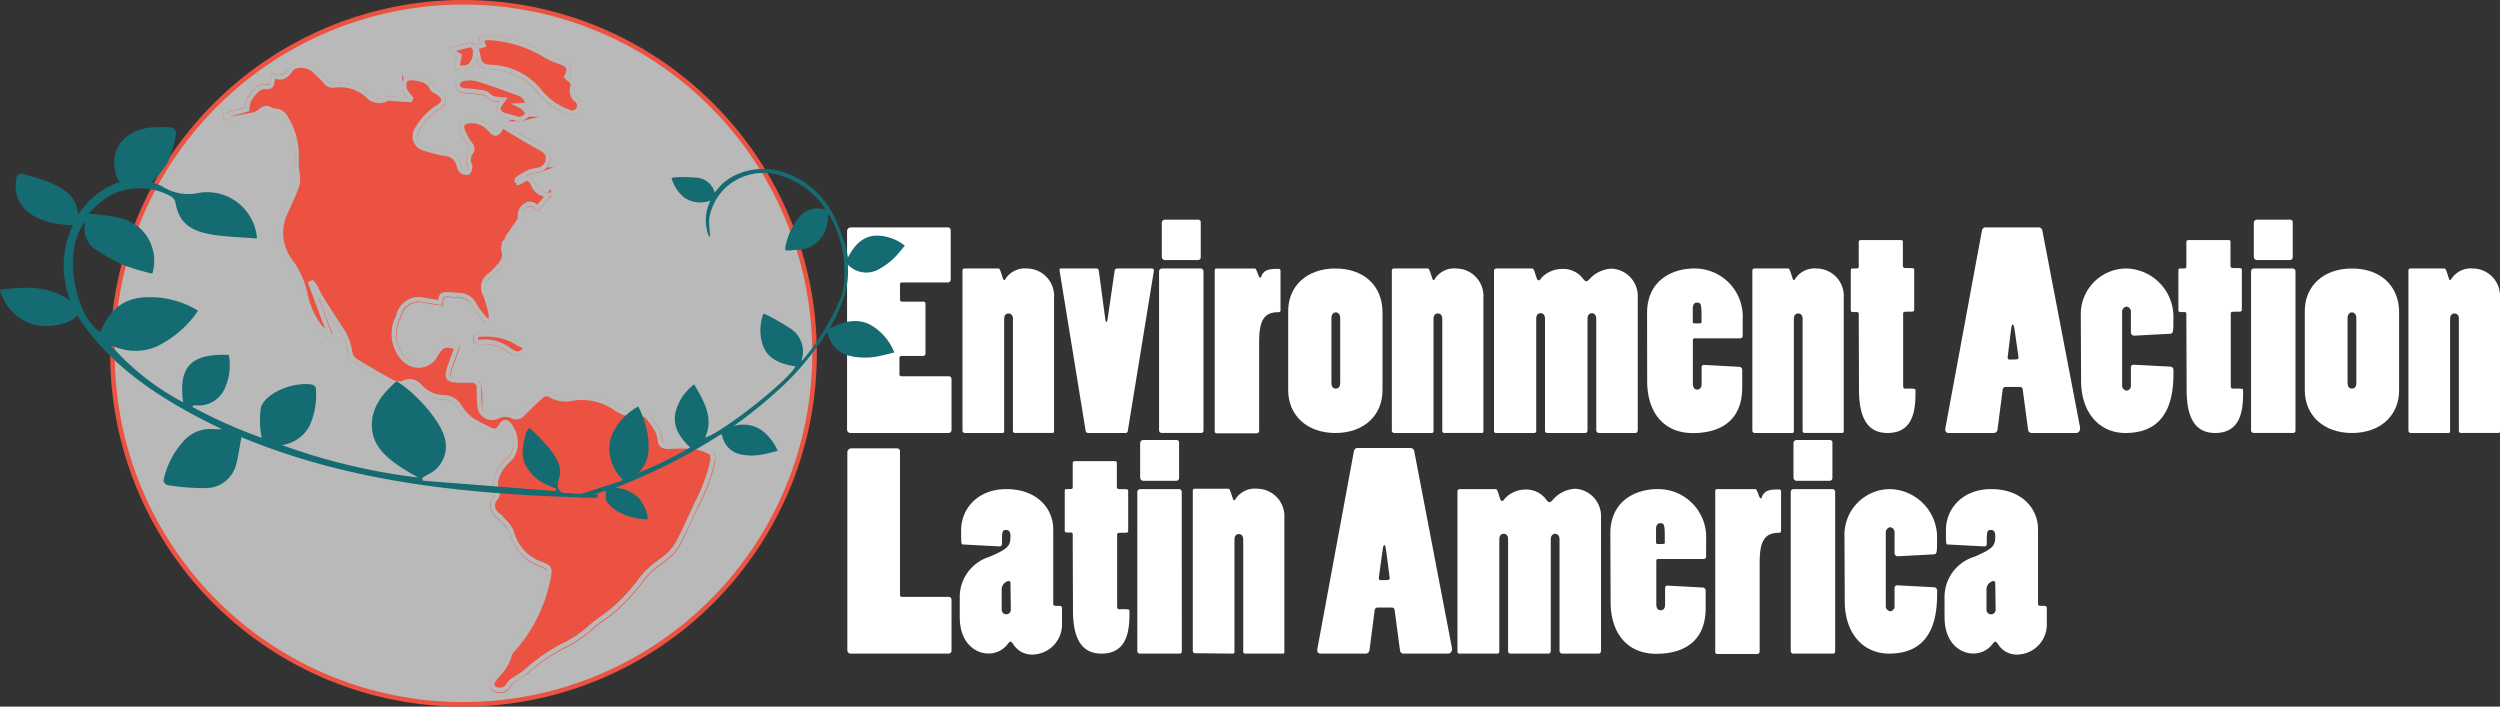 <svg xmlns="http://www.w3.org/2000/svg" viewBox="0 0 273.56 77.32">
  <rect x="0" y="0" width="273.56" height="77.32" fill="#333333" stroke="none"/>
  <title>logo-env-acction-latinamerica</title>
  <path d="M12.62,53.14A38.41,38.41,0,1,1,51,91.59,38.32,38.32,0,0,1,12.62,53.14ZM34.3,45.54l.16-.12a2.58,2.58,0,0,1,.27.34c.26.46.47.95.75,1.39q1,1.58,2,3.13a6.28,6.28,0,0,1,1.14,2.81,1.35,1.35,0,0,0,.57.86c1.3.81,2.62,1.59,4,2.31a1.6,1.6,0,0,0,1.23.14,1.4,1.4,0,0,1,1.81.35A3.63,3.63,0,0,0,48.85,58,2,2,0,0,1,50.6,59a4.6,4.6,0,0,0,1.77,1.68c.43.24.88.45,1.31.68.7.38,1.1.39,1.49-.35.23-.43.58-.44.88-.06.71.87,1.16,2.82-.16,3.93A4.4,4.4,0,0,0,54.6,67a1.69,1.69,0,0,0,.07,1,.92.92,0,0,1-.09,1,1.21,1.21,0,0,0,.14,1.88c.31.33.68.61,1,1a3,3,0,0,1,.62,1,5,5,0,0,0,3.2,3.43c.92.36,1,.52.81,1.48a16.56,16.56,0,0,1-3.65,7.63c-.23.28-.56.57-.62.89a5.07,5.07,0,0,1-1.35,2.21,5.29,5.29,0,0,0-.45.62.58.58,0,0,0,.18.82A1.13,1.13,0,0,0,56,89.5a1.39,1.39,0,0,1,.42-.47c.48-.36,1-.66,1.47-1a20.14,20.14,0,0,1,3.91-2.71,12.54,12.54,0,0,0,3.06-2c.89-.82,2-1.43,2.87-2.25a20.07,20.07,0,0,0,2.62-2.86,8.61,8.61,0,0,1,1.81-1.87,13.34,13.34,0,0,0,1.51-1.18,5.49,5.49,0,0,0,1-1.4c.69-1.39,1.3-2.82,2-4.21a18.24,18.24,0,0,0,1.68-4.67c0-.25-.06-.7-.23-.79a5.79,5.79,0,0,0-1.84-.63,21.76,21.76,0,0,0-2.68,0c-.76,0-1-.18-1.07-.92a2.33,2.33,0,0,0-.25-.83,9.68,9.68,0,0,0-1-1.45,1,1,0,0,0-.78-.37,3.72,3.72,0,0,1-2.89-.71,6.51,6.51,0,0,0-4.6-1,3.27,3.27,0,0,1-2.29-.29.9.9,0,0,0-1.23.14c-.64.6-1.28,1.2-1.89,1.82a.93.93,0,0,1-1.13.29,1.89,1.89,0,0,0-1.63,0,1.37,1.37,0,0,1-2-1.27c0-.62,0-1.24-.07-1.86a.76.76,0,0,0-.79-.8c-.42,0-.84,0-1.26,0-1.4,0-1.59-.28-1.11-1.6.24-.66.49-1.32.73-2-1.21-.43-1.63-.28-2.25.72-.1.16-.18.32-.28.47a2.17,2.17,0,0,1-3.2.13,4,4,0,0,1-.75-4.56,2.58,2.58,0,0,0,.11-.31,2.29,2.29,0,0,1,2.8-1.65c.58.11,1.17.2,1.75.29.12-.87.18-.92,1-.9.38,0,.76.06,1.15.08A1.93,1.93,0,0,1,52.29,48a10.06,10.06,0,0,0,1.2,1.56c.21.25.4.15.45-.14a1.69,1.69,0,0,0,0-.7,15.45,15.45,0,0,0-.57-1.88,1.55,1.55,0,0,1,.46-2.14,10.38,10.38,0,0,0,1.28-1.34,1.54,1.54,0,0,0,.32-1.1,1.39,1.39,0,0,1,.23-1.39c.09-.1.09-.28.17-.4.33-.49.69-1,1-1.44.14-.21.35-.46.33-.68A1.32,1.32,0,0,1,57.89,37c.49-.31.89,0,1.27.3l1.18-1.43a1.69,1.69,0,0,1-1.64-1.06c-.42-.87-.69-.91-1.46-.34a1.09,1.09,0,0,1-.41.09c0-.15,0-.37.11-.43a8.81,8.81,0,0,1,1.35-.78c.34-.15.76-.14,1.11-.26a1.26,1.26,0,0,0,.89-1.2c0-.56-.33-.84-.77-1.09-1.15-.67-2.29-1.36-3.43-2-.25-.15-.48-.32-.73-.49-.07.09-.12.14-.16.2-.54.85-.7.86-1.38.08a2.63,2.63,0,0,0-2.3-.77.63.63,0,0,0-.62.84,4.92,4.92,0,0,0,.75,1.47c.34.45.52.78.08,1.28-.16.19-.14.57-.14.86s.18.34.17.51-.08.58-.22.64a.86.86,0,0,1-.7-.15,1.12,1.12,0,0,1-.31-.62,1.6,1.6,0,0,0-1.46-1.27,16.44,16.44,0,0,1-2.28-.57,1.38,1.38,0,0,1-.94-1.95,7,7,0,0,1,2.35-2.56c.83-.46.87-1,.1-1.57-.25-.18-.63-.3-.73-.55-.36-.8-1.05-.92-1.79-1.05-1-.17-1.35.14-1.2,1.13a1.5,1.5,0,0,0,.31.55c.12.17.26.31.39.47l-.07.2-1.37-.08c-.43,0-.94-.21-1.27,0a1.68,1.68,0,0,1-2-.37,4.44,4.44,0,0,0-3.69-1.15,1,1,0,0,1-.95-.4,15,15,0,0,0-1.32-1.31c-.58-.51-2.12-.52-2.49,0s-1,1.07-1.82.63a3.09,3.09,0,0,0-.15.43C30,24,30,24,29.21,24a1.24,1.24,0,0,0-.74.28,5.74,5.74,0,0,0-.94,1.19,3.47,3.47,0,0,0-.2,1L25,27.14l0,.16a1.72,1.72,0,0,0,.62.16c.83-.12,1.65-.29,2.48-.46a1.25,1.25,0,0,0,.54-.24c.46-.39.9-.72,1.48-.19.05,0,.18,0,.27,0a1.35,1.35,0,0,1,1.18.69A7.85,7.85,0,0,1,32.75,32a8.74,8.74,0,0,0,.15,1.38,3.85,3.85,0,0,1,0,1.43c-.36,1-.84,2-1.29,3a5.1,5.1,0,0,0,.59,5.33,9.51,9.51,0,0,1,1.6,3.64,9,9,0,0,0,1.46,3.33,7.49,7.49,0,0,0,.91.94l.2-.13Zm28-22.62c.43-.86.3-1.21-.58-1.57a8.13,8.13,0,0,1-1.61-.67,13.42,13.42,0,0,0-6.13-2,4.14,4.14,0,0,0-1,.09l.24.69-.81.23a9.1,9.1,0,0,1,.23.9c.14,1,.42,1.19,1.37,1.27a7.14,7.14,0,0,1,5.38,2.72,7.07,7.07,0,0,0,3.05,2.15.8.8,0,0,0,1.08-.22.75.75,0,0,0-.19-1.07,1.28,1.28,0,0,1-.43-1.34.7.7,0,0,0-.34-.9A3.86,3.86,0,0,1,62.29,22.92Zm-6.91,2.51-.28.4c-.45.58-.29,1.07.42,1.28l.95.26c.26.07.55.23.79.17A1.61,1.61,0,0,0,58,27c.05-.07-.23-.44-.4-.65a2.2,2.2,0,0,0-.49-.32l.91-.05A1.54,1.54,0,0,0,57,24.76c-1.5-.51-3-1.08-4.49-1.55a3.65,3.65,0,0,0-1.55,0,.89.89,0,0,0-.59.57.77.77,0,0,0,.44.62c.55.13,1.14.11,1.71.2.42.06.95.08,1.2.34a1.45,1.45,0,0,0,1.09.47C55,25.37,55.14,25.4,55.38,25.43ZM57,53.25c.22-.15.57-.27.65-.49s-.23-.45-.51-.56a3.45,3.45,0,0,1-.47-.28,6.67,6.67,0,0,0-3.57-.8c-.31,0-.8,0-.78.48s.49.31.78.33a4.31,4.31,0,0,1,3,1A2.7,2.7,0,0,0,57,53.25ZM50.58,20.59l-.24,1.27c.59.09,1.14.15,1.53-.3a2,2,0,0,0,.37-1.76c0-.15-.33-.39-.46-.36-.67.13-1.34.33-2,.51l0,.19Z" transform="translate(-0.31 -14.52)" fill="#b9b9b9" stroke="#ec5242" stroke-miterlimit="10" stroke-width="0.5"/>
  <g>
    <path d="M34.3,45.54l2,5.38-.2.13a7.49,7.49,0,0,1-.91-.94,9,9,0,0,1-1.46-3.33,9.51,9.51,0,0,0-1.6-3.64,5.1,5.1,0,0,1-.59-5.33c.45-1,.92-2,1.29-3a3.85,3.85,0,0,0,0-1.43A8.74,8.74,0,0,1,32.75,32a7.85,7.85,0,0,0-1.22-4.68,1.35,1.35,0,0,0-1.18-.69c-.09,0-.22,0-.27,0-.58-.53-1-.2-1.48.19a1.25,1.25,0,0,1-.54.24c-.82.17-1.65.33-2.48.46A1.72,1.72,0,0,1,25,27.3l0-.16,2.34-.64a3.47,3.47,0,0,1,.2-1,5.74,5.74,0,0,1,.94-1.19,1.24,1.24,0,0,1,.74-.28c.8,0,.8,0,.93-.81a3.09,3.09,0,0,1,.15-.43c.84.44,1.35.07,1.82-.63s1.91-.54,2.49,0a15,15,0,0,1,1.32,1.31,1,1,0,0,0,.95.4A4.44,4.44,0,0,1,40.56,25a1.68,1.68,0,0,0,2,.37c.33-.17.84,0,1.27,0l1.37.08.07-.2c-.13-.15-.27-.3-.39-.47a1.5,1.5,0,0,1-.31-.55c-.16-1,.2-1.3,1.2-1.13.73.13,1.43.25,1.79,1.05.11.24.48.37.73.55.77.55.73,1.11-.1,1.57a7,7,0,0,0-2.35,2.56,1.38,1.38,0,0,0,.94,1.95,16.44,16.44,0,0,0,2.28.57,1.6,1.6,0,0,1,1.46,1.27,1.12,1.12,0,0,0,.31.62.86.86,0,0,0,.7.15c.14-.06.2-.41.22-.64s-.17-.34-.17-.51,0-.67.14-.86c.44-.5.26-.83-.08-1.28a4.92,4.92,0,0,1-.75-1.47.63.63,0,0,1,.62-.84,2.63,2.63,0,0,1,2.3.77c.68.78.84.76,1.38-.08,0-.06.09-.11.16-.2.25.17.48.34.73.49,1.14.69,2.28,1.38,3.43,2,.44.25.8.53.77,1.09a1.26,1.26,0,0,1-.89,1.2c-.36.13-.77.11-1.11.26a8.81,8.81,0,0,0-1.35.78c-.09.06-.07.28-.11.43a1.09,1.09,0,0,0,.41-.09c.77-.56,1-.52,1.46.34a1.69,1.69,0,0,0,1.64,1.06l-1.18,1.43c-.38-.33-.77-.61-1.27-.3a1.32,1.32,0,0,0-.66,1.34c0,.22-.19.47-.33.68-.33.49-.69,1-1,1.44-.08.12-.08.3-.17.4a1.39,1.39,0,0,0-.23,1.39,1.54,1.54,0,0,1-.32,1.1,10.38,10.38,0,0,1-1.28,1.34,1.55,1.55,0,0,0-.46,2.14A15.45,15.45,0,0,1,54,48.75a1.69,1.69,0,0,1,0,.7c-.06.29-.24.39-.45.14A10.06,10.06,0,0,1,52.29,48a1.93,1.93,0,0,0-1.69-1.19c-.38,0-.76-.06-1.15-.08-.8,0-.86,0-1,.9-.58-.1-1.17-.18-1.75-.29A2.29,2.29,0,0,0,43.92,49a2.58,2.58,0,0,1-.11.31,4,4,0,0,0,.75,4.56,2.17,2.17,0,0,0,3.2-.13c.1-.15.18-.32.28-.47.62-1,1-1.15,2.25-.72-.24.66-.49,1.32-.73,2-.48,1.33-.29,1.6,1.11,1.6.42,0,.84,0,1.26,0a.76.76,0,0,1,.79.8c0,.62,0,1.24.07,1.86a1.37,1.37,0,0,0,2,1.27,1.89,1.89,0,0,1,1.63,0,.93.93,0,0,0,1.13-.29c.61-.63,1.25-1.23,1.89-1.82a.9.9,0,0,1,1.23-.14,3.27,3.27,0,0,0,2.29.29,6.51,6.51,0,0,1,4.6,1,3.72,3.72,0,0,0,2.89.71,1,1,0,0,1,.78.37,9.68,9.68,0,0,1,1,1.45,2.33,2.33,0,0,1,.25.83c.1.74.31.93,1.07.92a21.76,21.76,0,0,1,2.68,0,5.79,5.79,0,0,1,1.84.63c.17.08.27.54.23.79a18.24,18.24,0,0,1-1.68,4.67c-.67,1.4-1.28,2.83-2,4.21a5.49,5.49,0,0,1-1,1.4,13.34,13.34,0,0,1-1.51,1.18,8.61,8.61,0,0,0-1.81,1.87A20.07,20.07,0,0,1,67.69,81c-.89.82-2,1.43-2.87,2.25a12.54,12.54,0,0,1-3.06,2A20.14,20.14,0,0,0,57.85,88c-.46.38-1,.68-1.47,1a1.39,1.39,0,0,0-.42.47,1.13,1.13,0,0,1-1.52.41.58.58,0,0,1-.18-.82,5.29,5.29,0,0,1,.45-.62,5.07,5.07,0,0,0,1.35-2.21c.06-.32.38-.61.62-.89a16.56,16.56,0,0,0,3.65-7.63c.19-1,.11-1.12-.81-1.48a5,5,0,0,1-3.2-3.43,3,3,0,0,0-.62-1c-.29-.35-.66-.63-1-1A1.21,1.21,0,0,1,54.58,69a.92.92,0,0,0,.09-1,1.69,1.69,0,0,1-.07-1,4.4,4.4,0,0,1,1.28-2.07c1.33-1.11.87-3.06.16-3.93-.3-.38-.65-.37-.88.06-.39.73-.8.72-1.49.35-.43-.23-.89-.44-1.31-.68A4.6,4.6,0,0,1,50.6,59,2,2,0,0,0,48.85,58a3.63,3.63,0,0,1-2.61-1.21,1.4,1.4,0,0,0-1.81-.35,1.6,1.6,0,0,1-1.23-.14c-1.35-.72-2.68-1.5-4-2.31a1.35,1.35,0,0,1-.57-.86,6.28,6.28,0,0,0-1.14-2.81q-1-1.55-2-3.13c-.28-.45-.5-.93-.75-1.39a2.58,2.58,0,0,0-.27-.34Z" transform="translate(-0.31 -14.52)" fill="#ec5242" stroke="#b9b9b9" stroke-miterlimit="10" stroke-width="0.5"/>
    <path d="M62.29,22.92a3.86,3.86,0,0,0,.31.29.7.7,0,0,1,.34.9,1.28,1.28,0,0,0,.43,1.34.75.75,0,0,1,.19,1.07.8.8,0,0,1-1.08.22,7.07,7.07,0,0,1-3.05-2.15A7.14,7.14,0,0,0,54,21.86c-.95-.08-1.23-.31-1.37-1.27a9.1,9.1,0,0,0-.23-.9l.81-.23L53,18.76a4.14,4.14,0,0,1,1-.09,13.42,13.42,0,0,1,6.13,2,8.13,8.13,0,0,0,1.61.67C62.59,21.71,62.73,22.06,62.29,22.92Z" transform="translate(-0.31 -14.52)" fill="#ec5242" stroke="#b9b9b9" stroke-miterlimit="10" stroke-width="0.5"/>
    <path d="M55.38,25.43c-.25,0-.42-.06-.59-.07a1.45,1.45,0,0,1-1.09-.47c-.25-.26-.78-.28-1.2-.34-.57-.09-1.16-.07-1.71-.2a.77.77,0,0,1-.44-.62.89.89,0,0,1,.59-.57,3.65,3.65,0,0,1,1.55,0c1.51.47,3,1,4.49,1.55A1.54,1.54,0,0,1,58.07,26l-.91.05a2.2,2.2,0,0,1,.49.32c.17.2.45.58.4.65a1.61,1.61,0,0,1-.79.53c-.23.06-.53-.1-.79-.17l-.95-.26c-.71-.22-.87-.71-.42-1.28Z" transform="translate(-0.31 -14.52)" fill="#ec5242" stroke="#b9b9b9" stroke-miterlimit="10" stroke-width="0.5"/>
    <path d="M57,53.25a2.7,2.7,0,0,1-.85-.33,4.31,4.31,0,0,0-3-1c-.29,0-.76.17-.78-.33s.46-.48.78-.48a6.67,6.67,0,0,1,3.57.8,3.45,3.45,0,0,0,.47.28c.28.11.65.2.51.56S57.27,53.1,57,53.25Z" transform="translate(-0.31 -14.52)" fill="#ec5242" stroke="#b9b9b9" stroke-miterlimit="10" stroke-width="0.5"/>
    <path d="M50.58,20.59l-.8-.44,0-.19c.67-.18,1.33-.38,2-.51.13,0,.43.21.46.36a2,2,0,0,1-.37,1.76c-.39.45-.94.39-1.53.3Z" transform="translate(-0.31 -14.52)" fill="#ec5242" stroke="#b9b9b9" stroke-miterlimit="10" stroke-width="0.5"/>
  </g>
  <g>
    <g>
      <path d="M93,39.79a.42.42,0,0,1,.39-.39h10.65a.31.31,0,0,1,.3.33v5.4a.31.31,0,0,1-.33.3H99a.2.2,0,0,0-.21.21v1.68a.23.23,0,0,0,.21.21h2.37a.21.21,0,0,1,.21.21v5.46a.26.26,0,0,1-.24.27H98.94a.21.21,0,0,0-.21.24v1.77a.2.2,0,0,0,.18.21h5.19a.31.31,0,0,1,.33.3v5.58a.33.33,0,0,1-.33.33H93.36A.37.37,0,0,1,93,61.5Z" transform="translate(-0.31 -14.52)" fill="#fff"/>
      <path d="M105.87,61.9a.27.27,0,0,1-.24-.3V44.11a.21.21,0,0,1,.21-.21h3.75c.21,0,.45,1.26.57,1.26s.09,0,.21-.18a2.54,2.54,0,0,1,2.34-1.08,3,3,0,0,1,2.94,3.18V61.74a.14.14,0,0,1-.15.15h-4.14a.2.2,0,0,1-.21-.21V49.42c0-.45-.24-.6-.48-.6s-.48.15-.48.6v12.3c0,.12-.06.18-.21.18Z" transform="translate(-0.31 -14.52)" fill="#fff"/>
      <path d="M116.25,44.11c0-.12,0-.21.12-.21h3.93a.25.25,0,0,1,.24.21l.72,5.37c0,.18.09.27.12.27s.09-.09.12-.27l.78-5.34a.28.28,0,0,1,.24-.24h3.87a.21.21,0,0,1,.18.27l-2.85,17.49c0,.15-.12.24-.24.24h-4.11a.29.29,0,0,1-.27-.27Z" transform="translate(-0.31 -14.52)" fill="#fff"/>
      <path d="M132,61.65a.23.23,0,0,1-.21.24h-4.41a.29.29,0,0,1-.24-.27V44.26a.32.32,0,0,1,.3-.36h4.26a.3.3,0,0,1,.3.3Zm-.3-19a.31.31,0,0,1-.3.33h-3.66a.36.36,0,0,1-.3-.36V38.89a.35.35,0,0,1,.3-.33h3.69a.26.26,0,0,1,.27.24Z" transform="translate(-0.31 -14.52)" fill="#fff"/>
      <path d="M133.23,44.14c0-.15.06-.24.18-.24h4.23c.18,0,.39,1,.54,1s.12-.06.18-.21c.3-.72,1-.75,1.89-.75a.2.2,0,0,1,.18.21v4.32a.19.19,0,0,1-.21.21c-1.53,0-2.13.81-2.13,3.24v9.75a.27.27,0,0,1-.27.27h-4.38a.21.21,0,0,1-.21-.24Z" transform="translate(-0.31 -14.52)" fill="#fff"/>
      <path d="M141.27,48.55c0-2.76,2.07-4.65,5.16-4.65s5.16,1.86,5.16,4.8v8.52c0,2.79-2.07,4.68-5.16,4.68s-5.16-1.92-5.16-4.68ZM146,56.44c0,.36.15.6.48.6s.48-.24.48-.6V49.3c0-.33-.18-.6-.48-.6s-.48.27-.48.6Z" transform="translate(-0.31 -14.52)" fill="#fff"/>
      <path d="M152.85,61.9a.27.27,0,0,1-.24-.3V44.11a.21.21,0,0,1,.21-.21h3.75c.21,0,.45,1.26.57,1.26s.09,0,.21-.18a2.54,2.54,0,0,1,2.34-1.08,3,3,0,0,1,2.94,3.18V61.74a.14.14,0,0,1-.15.15h-4.14a.2.2,0,0,1-.21-.21V49.42c0-.45-.24-.6-.48-.6s-.48.15-.48.6v12.3c0,.12-.06.18-.21.18Z" transform="translate(-0.31 -14.52)" fill="#fff"/>
      <path d="M179.52,61.57c0,.18-.09.33-.27.33h-4a.31.31,0,0,1-.27-.33V49.42c0-.45-.24-.63-.48-.63s-.48.18-.48.63V61.6c0,.18-.09.3-.27.3h-4.11a.25.25,0,0,1-.27-.27V49.39c0-.45-.24-.6-.48-.6s-.48.15-.48.6v12.3a.21.21,0,0,1-.24.21H164a.21.21,0,0,1-.21-.24V44.14a.26.26,0,0,1,.27-.24H168c.24,0,.42,1.29.63,1.29s.18-.06.33-.24a3.09,3.09,0,0,1,2.25-1A2.71,2.71,0,0,1,173.52,45c.15.21.27.3.36.3a.58.58,0,0,0,.36-.24,3.47,3.47,0,0,1,2.46-1.14A3,3,0,0,1,179.52,47Z" transform="translate(-0.31 -14.52)" fill="#fff"/>
      <path d="M180.54,48.76c0-3.54,2.73-4.86,5.16-4.86A5.25,5.25,0,0,1,191,49.44v1.83a.27.27,0,0,1-.27.27h-5c-.12,0-.18.09-.18.24v4.71c0,.48.21.66.48.66s.48-.18.48-.63V54.69a.24.24,0,0,1,.27-.24l3.87.21a.33.33,0,0,1,.3.33v1.92c0,3.84-2.64,5-5.4,5-3.21,0-5-2.28-5-5.7Zm5,1a.17.17,0,0,0,.18.15c.69,0,.78,0,.78-.15,0-1.92,0-2.13-.51-2.13-.24,0-.45.18-.45.63Z" transform="translate(-0.31 -14.52)" fill="#fff"/>
      <path d="M192.3,61.9a.27.27,0,0,1-.24-.3V44.11a.21.21,0,0,1,.21-.21H196c.21,0,.45,1.26.57,1.26s.09,0,.21-.18a2.54,2.54,0,0,1,2.34-1.08,3,3,0,0,1,2.94,3.18V61.74a.14.14,0,0,1-.15.15h-4.14a.2.2,0,0,1-.21-.21V49.42c0-.45-.24-.6-.48-.6s-.48.15-.48.6v12.3c0,.12-.06.18-.21.18Z" transform="translate(-0.31 -14.52)" fill="#fff"/>
      <path d="M203.7,48.88c0-.12-.06-.21-.18-.21-.63,0-.69,0-.69-.21V44.08c0-.09.06-.18.12-.18.69,0,.75,0,.75-.21V41a.21.21,0,0,1,.21-.21h4.32c.3,0,.3.06.3.27v2.52c0,.18.09.27.24.27.93,0,1,0,1,.21v4.35a.2.2,0,0,1-.21.21c-.93,0-1,0-1,.24V56.8c0,.12.09.24.18.24,1.05,0,1.17,0,1.17.18,0,1.71,0,4.68-3.06,4.68-1.8,0-3.12-1.11-3.12-4.71Z" transform="translate(-0.31 -14.52)" fill="#fff"/>
      <path d="M223.41,39.4a.42.42,0,0,1,.39.39l4.11,21.45c.06.33-.09.66-.42.66h-4.86a.39.39,0,0,1-.39-.3l-.6-4.5a.29.29,0,0,0-.3-.24h-1.62a.32.32,0,0,0-.27.3l-.57,4.41a.41.41,0,0,1-.39.33h-4.95c-.27,0-.42-.21-.36-.51l4-21.63c0-.15.18-.36.36-.36Zm-2.64,11.31c-.06-.42-.12-.69-.21-.69s-.15.21-.21.69L220,53.56c0,.15,0,.3.18.3,1,0,1,0,1-.27Z" transform="translate(-0.31 -14.52)" fill="#fff"/>
      <path d="M228,49.09a5,5,0,0,1,5-5.19,5.28,5.28,0,0,1,5.13,5.49c0,1.44,0,1.62-.36,1.65l-3.93.21a.35.35,0,0,1-.36-.36V48.67a.55.55,0,0,0-.48-.6.57.57,0,0,0-.48.6v8a.57.57,0,0,0,.51.6.55.55,0,0,0,.45-.6V54.73a.29.29,0,0,1,.33-.3l4,.21a.36.36,0,0,1,.33.36c0,2,0,6.9-5.25,6.9-2.88,0-4.86-2.25-4.86-5.73Z" transform="translate(-0.31 -14.52)" fill="#fff"/>
      <path d="M239.55,48.88c0-.12-.06-.21-.18-.21-.63,0-.69,0-.69-.21V44.08c0-.09.06-.18.12-.18.69,0,.75,0,.75-.21V41a.21.21,0,0,1,.21-.21h4.32c.3,0,.3.06.3.27v2.52c0,.18.09.27.24.27.93,0,1,0,1,.21v4.35a.2.2,0,0,1-.21.21c-.93,0-1,0-1,.24V56.8c0,.12.09.24.18.24,1.05,0,1.17,0,1.17.18,0,1.71,0,4.68-3.06,4.68-1.8,0-3.12-1.11-3.12-4.71Z" transform="translate(-0.31 -14.52)" fill="#fff"/>
      <path d="M251.49,61.65a.23.23,0,0,1-.21.24h-4.41a.29.29,0,0,1-.24-.27V44.26a.32.32,0,0,1,.3-.36h4.26a.3.3,0,0,1,.3.3Zm-.3-19a.31.31,0,0,1-.3.33h-3.66a.36.36,0,0,1-.3-.36V38.89a.35.35,0,0,1,.3-.33h3.69a.26.26,0,0,1,.27.24Z" transform="translate(-0.31 -14.52)" fill="#fff"/>
      <path d="M252.51,48.55c0-2.76,2.07-4.65,5.16-4.65s5.16,1.86,5.16,4.8v8.52c0,2.79-2.07,4.68-5.16,4.68s-5.16-1.92-5.16-4.68Zm4.68,7.89c0,.36.15.6.48.6s.48-.24.48-.6V49.3c0-.33-.18-.6-.48-.6s-.48.27-.48.6Z" transform="translate(-0.31 -14.52)" fill="#fff"/>
      <path d="M264.09,61.9a.27.27,0,0,1-.24-.3V44.11a.21.21,0,0,1,.21-.21h3.75c.21,0,.45,1.26.57,1.26s.09,0,.21-.18a2.54,2.54,0,0,1,2.34-1.08,3,3,0,0,1,2.94,3.18V61.74a.14.14,0,0,1-.15.15h-4.14a.2.2,0,0,1-.21-.21V49.42c0-.45-.24-.6-.48-.6s-.48.15-.48.6v12.3c0,.12-.06.18-.21.18Z" transform="translate(-0.31 -14.52)" fill="#fff"/>
    </g>
    <g>
      <path d="M104.1,79.83a.31.31,0,0,1,.33.3v5.58a.33.33,0,0,1-.33.33H93.36a.37.37,0,0,1-.33-.39V64a.45.45,0,0,1,.39-.42h5.07a.31.31,0,0,1,.3.33V79.62a.2.2,0,0,0,.18.21Z" transform="translate(-0.31 -14.52)" fill="#fff"/>
      <path d="M105.69,74.1c-.21,0-.21-.15-.21-1.56,0-2.37,1.83-4.5,4.95-4.5,3.3,0,5.13,2.07,5.13,4.41v8.13c0,.24.09.24.75.24a.23.23,0,0,1,.21.24v1.86a3.28,3.28,0,0,1-3,3.21A2.4,2.4,0,0,1,111.18,85c-.15-.21-.24-.27-.3-.27s-.15.06-.33.3a2.61,2.61,0,0,1-2.1,1c-1.26,0-3.12-1-3.12-4V79.77a4.6,4.6,0,0,1,3.24-4.32c2.19-.93,2.31-1.26,2.31-2.31,0-.42-.18-.63-.45-.63-.48,0-.48.18-.48,1.56a.25.25,0,0,1-.27.24Zm5.19,4.23a.23.23,0,0,0-.18-.24.94.94,0,0,0-.78.93v2.22a.48.48,0,1,0,1,0Z" transform="translate(-0.31 -14.52)" fill="#fff"/>
      <path d="M117.69,73c0-.12-.06-.21-.18-.21-.63,0-.69,0-.69-.21V68.22c0-.09.06-.18.12-.18.69,0,.75,0,.75-.21V65.19a.21.21,0,0,1,.21-.21h4.32c.3,0,.3.06.3.27v2.52c0,.18.09.27.24.27.93,0,1,0,1,.21V72.6a.2.2,0,0,1-.21.21c-.93,0-1,0-1,.24v7.89c0,.12.09.24.18.24,1.05,0,1.17,0,1.17.18,0,1.71,0,4.68-3.06,4.68-1.8,0-3.12-1.11-3.12-4.71Z" transform="translate(-0.31 -14.52)" fill="#fff"/>
      <path d="M129.63,85.8a.23.23,0,0,1-.21.24H125a.29.29,0,0,1-.24-.27V68.4a.32.32,0,0,1,.3-.36h4.26a.3.3,0,0,1,.3.3Zm-.3-19a.31.31,0,0,1-.3.33h-3.66a.36.36,0,0,1-.3-.36V63a.35.35,0,0,1,.3-.33h3.69a.26.26,0,0,1,.27.24Z" transform="translate(-0.31 -14.52)" fill="#fff"/>
      <path d="M131.07,86a.27.27,0,0,1-.24-.3V68.25A.21.21,0,0,1,131,68h3.75c.21,0,.45,1.26.57,1.26s.09,0,.21-.18A2.54,2.54,0,0,1,137.91,68a3,3,0,0,1,2.94,3.18V85.89a.14.14,0,0,1-.15.15h-4.14a.2.2,0,0,1-.21-.21V73.56c0-.45-.24-.6-.48-.6s-.48.15-.48.6v12.3c0,.12-.06.18-.21.18Z" transform="translate(-0.31 -14.52)" fill="#fff"/>
      <path d="M154.68,63.54a.42.42,0,0,1,.39.39l4.11,21.45c.06.33-.09.66-.42.66H153.9a.39.39,0,0,1-.39-.3l-.6-4.5a.29.29,0,0,0-.3-.24H151a.32.32,0,0,0-.27.3l-.57,4.41a.41.41,0,0,1-.39.33h-4.95c-.27,0-.42-.21-.36-.51l4-21.63c0-.15.18-.36.36-.36ZM152,74.85c-.06-.42-.12-.69-.21-.69s-.15.21-.21.69l-.39,2.85c0,.15,0,.3.18.3,1,0,1,0,1-.27Z" transform="translate(-0.31 -14.52)" fill="#fff"/>
      <path d="M175.5,85.71c0,.18-.09.33-.27.33h-4a.31.31,0,0,1-.27-.33V73.56c0-.45-.24-.63-.48-.63s-.48.18-.48.63V85.74c0,.18-.09.3-.27.3H165.6a.25.25,0,0,1-.27-.27V73.53c0-.45-.24-.6-.48-.6s-.48.15-.48.6v12.3a.21.21,0,0,1-.24.21H160a.21.21,0,0,1-.21-.24V68.28a.26.26,0,0,1,.27-.24H164c.24,0,.42,1.29.63,1.29s.18-.06.33-.24a3.09,3.09,0,0,1,2.25-1,2.71,2.71,0,0,1,2.28,1.08c.15.21.27.3.36.3a.58.58,0,0,0,.36-.24A3.47,3.47,0,0,1,172.68,68a3,3,0,0,1,2.82,3.12Z" transform="translate(-0.31 -14.52)" fill="#fff"/>
      <path d="M176.52,72.9c0-3.54,2.73-4.86,5.16-4.86A5.25,5.25,0,0,1,187,73.59v1.83a.27.27,0,0,1-.27.27h-5c-.12,0-.18.09-.18.24v4.71c0,.48.21.66.48.66s.48-.18.48-.63V78.84a.25.25,0,0,1,.27-.24l3.87.21a.33.33,0,0,1,.3.33v1.92c0,3.84-2.64,5-5.4,5-3.21,0-5-2.28-5-5.7Zm5,1a.17.17,0,0,0,.18.15c.69,0,.78,0,.78-.15,0-1.92,0-2.13-.51-2.13-.24,0-.45.18-.45.63Z" transform="translate(-0.31 -14.52)" fill="#fff"/>
      <path d="M188,68.28c0-.15.06-.24.18-.24h4.23c.18,0,.39,1,.54,1s.12-.06.18-.21c.3-.72,1-.75,1.89-.75a.2.2,0,0,1,.18.21v4.32a.19.19,0,0,1-.21.21c-1.53,0-2.13.81-2.13,3.24v9.75a.27.27,0,0,1-.27.27h-4.38a.21.21,0,0,1-.21-.24Z" transform="translate(-0.31 -14.52)" fill="#fff"/>
      <path d="M201.12,85.8a.23.23,0,0,1-.21.24H196.5a.29.29,0,0,1-.24-.27V68.4a.32.32,0,0,1,.3-.36h4.26a.3.3,0,0,1,.3.3Zm-.3-19a.31.31,0,0,1-.3.33h-3.66a.36.36,0,0,1-.3-.36V63a.35.35,0,0,1,.3-.33h3.69a.26.26,0,0,1,.27.24Z" transform="translate(-0.31 -14.52)" fill="#fff"/>
      <path d="M202.14,73.23a5,5,0,0,1,5-5.19,5.28,5.28,0,0,1,5.13,5.49c0,1.44,0,1.62-.36,1.65l-3.93.21a.35.35,0,0,1-.36-.36V72.81a.55.55,0,0,0-.48-.6.57.57,0,0,0-.48.6v8a.57.57,0,0,0,.51.6.55.55,0,0,0,.45-.6V78.87a.29.29,0,0,1,.33-.3l4,.21a.36.36,0,0,1,.33.36c0,2,0,6.9-5.25,6.9-2.88,0-4.86-2.25-4.86-5.73Z" transform="translate(-0.31 -14.52)" fill="#fff"/>
      <path d="M213.45,74.1c-.21,0-.21-.15-.21-1.56,0-2.37,1.83-4.5,4.95-4.5,3.3,0,5.13,2.07,5.13,4.41v8.13c0,.24.09.24.75.24a.23.23,0,0,1,.21.24v1.86a3.28,3.28,0,0,1-3,3.21A2.4,2.4,0,0,1,218.94,85c-.15-.21-.24-.27-.3-.27s-.15.06-.33.3a2.61,2.61,0,0,1-2.1,1c-1.26,0-3.12-1-3.12-4V79.77a4.6,4.6,0,0,1,3.24-4.32c2.19-.93,2.31-1.26,2.31-2.31,0-.42-.18-.63-.45-.63-.48,0-.48.18-.48,1.56a.25.25,0,0,1-.27.24Zm5.19,4.23a.23.23,0,0,0-.18-.24.94.94,0,0,0-.78.93v2.22a.48.48,0,1,0,1,0Z" transform="translate(-0.31 -14.52)" fill="#fff"/>
    </g>
  </g>
  <g>
    <path d="M90.92,38c0,.38,0,.71-.1,1a3.35,3.35,0,0,1-3.1,2.86c-.39,0-.79.05-1.19.08-.23,0-.35-.08-.29-.31a7.22,7.22,0,0,1,1.53-3.36,2.55,2.55,0,0,1,2.47-.89,3.63,3.63,0,0,0,.38,0c-.12-.19-.2-.32-.29-.44A9.2,9.2,0,0,0,85,33.55a6.1,6.1,0,0,0-3.18.24,5.92,5.92,0,0,0-3.91,4.67A10.5,10.5,0,0,0,78,40.13a.47.47,0,0,1-.08.33,4.71,4.71,0,0,1,.14-4,3.11,3.11,0,0,1-2.89-.33A4.26,4.26,0,0,1,73.79,34a2.93,2.93,0,0,1,.53-.09,17,17,0,0,1,2.37.07,2.18,2.18,0,0,1,1.82,1.61l.3-.35a5.37,5.37,0,0,1,2-1.57,7.19,7.19,0,0,1,5.8-.11,8.57,8.57,0,0,1,2.83,1.78,9.87,9.87,0,0,1,2.09,2.73c.48,1,.86,2.09,1.25,3.16a11.51,11.51,0,0,1,.31,1.47c.72-1.36,1.62-2.37,3.17-2.4a5.07,5.07,0,0,1,3.06,1.1c-.19.23-.37.45-.55.66A7.45,7.45,0,0,1,96.44,44a2.78,2.78,0,0,1-3.36-.53c.22,2.67-.8,4.87-2,7,1.48-.76,3-1.2,4.52-.38a6,6,0,0,1,2.57,3c-.57.14-1.1.28-1.64.39a7.2,7.2,0,0,1-3.13,0,3.08,3.08,0,0,1-2.46-2.32,2.35,2.35,0,0,0-.14-.31,30.28,30.28,0,0,1-4.6,5.68,51.69,51.69,0,0,1-5.62,4.61,3.58,3.58,0,0,1,3.08.47,5.42,5.42,0,0,1,1.75,2.25c-.58.13-1.11.29-1.65.38a5.77,5.77,0,0,1-2.4,0,2.57,2.57,0,0,1-2-1.95,2.33,2.33,0,0,0-.12-.28,62.85,62.85,0,0,1-11.64,5.89A4,4,0,0,1,70.19,69a4,4,0,0,1,1,2.34,6.77,6.77,0,0,1-2.91-.66c-1.22-.6-1.63-1.29-1.68-1.56a2.65,2.65,0,0,1,0-.44c0-.13,0-.27.05-.47l-.72.21-1.69.5c-.17,0-.38.2-.46-.11s.22-.27.37-.32l4-1.3a3.12,3.12,0,0,0,.34-.15A4.85,4.85,0,0,1,67,64a4.54,4.54,0,0,1,.26-1.89A6.59,6.59,0,0,1,70.15,59a10.66,10.66,0,0,1,1,2.86,9.8,9.8,0,0,1,.13,2,3.46,3.46,0,0,1-1.18,2.43,43.73,43.73,0,0,0,5.73-2.81c-1.16-1.11-2-2.33-1.56-4a5.49,5.49,0,0,1,2-2.9c1.06,1.85,2.17,3.61,1.2,5.83,1.83-.54,9-6.15,9.89-7.79-1.54-.27-3-.71-3.59-2.35a5.17,5.17,0,0,1,.07-3.41,1.68,1.68,0,0,1,.33.1,25.32,25.32,0,0,1,2.49,1.42A3,3,0,0,1,88,54a1,1,0,0,0,.17-.12A25.59,25.59,0,0,0,92,47.8a7.54,7.54,0,0,0,.54-1.36,11.87,11.87,0,0,0,.17-1.95,12.18,12.18,0,0,0-1.45-6.08c0-.08-.09-.17-.14-.25A1.07,1.07,0,0,0,90.92,38Z" transform="translate(-0.31 -14.52)" fill="#146b71"/>
    <path d="M8.74,49c3.51,5.58,9.22,9.3,15.85,12.48a7.38,7.38,0,0,1-.85,0,3.94,3.94,0,0,0-3.1,1.05,9.25,9.25,0,0,0-2.45,4.6c0,.12.29.46.46.47a24.52,24.52,0,0,0,4.11.33,3.43,3.43,0,0,0,3.36-2.48c.28-1,.4-2,.61-3.09C39.18,67.53,52.33,68.66,65.61,69l.16-.39c-.15,0-1.57,0-2.53-.08-.62,0-.52-.08-.8-.07a1.24,1.24,0,0,1-.73-.1.92.92,0,0,1-.23-.24c-.32-.47,0-1.16.09-1.59.33-1.57-1.46-3.38-2.72-4.63-.26-.26-.48-.45-.61-.57a2,2,0,0,0-.37.55,9.93,9.93,0,0,0-.37,2,3.48,3.48,0,0,0,.22,1.33,4.76,4.76,0,0,0,2.61,2.43,6.47,6.47,0,0,0,.84.33l0,.29L46.59,67.12l-.09-.29.6-.37a3.39,3.39,0,0,0,1.81-4.22c-.53-1.79-3.13-4.76-5.21-6-1.75,1.53-3,3.25-2.64,5.53s2.66,3.68,5,5a66.28,66.28,0,0,1-14.89-3.55,4.06,4.06,0,0,0,3-2.08,8.24,8.24,0,0,0,.7-4.18c0-.12-.26-.33-.42-.36-2.1-.33-5.12.94-5.59,2.52a9.78,9.78,0,0,0,0,2.81,4.15,4.15,0,0,0,.09.5,53.92,53.92,0,0,1-7.63-3.41c.16-.09.22-.16.29-.16A3.13,3.13,0,0,0,25,56.8a6.14,6.14,0,0,0,.35-3.44c-4.1-.18-5.55,1.27-5,5.18a27.5,27.5,0,0,1-7.85-6.18l.51.16a6,6,0,0,0,4.25,0,11.41,11.41,0,0,0,4.72-4,10,10,0,0,0-6.52-1.4c-2.46.43-3.39,2.06-4.2,3.73-3-2.06-4.06-9.5-1.56-12.09a2.6,2.6,0,0,0,1,3,18.22,18.22,0,0,0,3.28,1.82,23.8,23.8,0,0,0,3,.88,4.86,4.86,0,0,0-1.08-4.7c-1.44-1.52-3.54-1.64-5.91-1.87a21.81,21.81,0,0,1,1.86-1.67A7,7,0,0,1,19,36a1.08,1.08,0,0,1,.51.67c.34,2.06,1.44,3.1,4,3.52,1.61.26,3.26.29,4.92.43a5.47,5.47,0,0,0-6.33-5,5.29,5.29,0,0,1-4-.68,5.78,5.78,0,0,0-1.19-.48,12.1,12.1,0,0,0,1.78-2.2,15,15,0,0,0,.93-3.24c0-.15-.35-.55-.54-.56-2-.14-4,0-5.26,1.33s-1.18,2.81-.63,4.4c0,.06.12.11.26.23a8.69,8.69,0,0,0-4.59,3.6C8.7,35.59,6.61,34.72,4.37,34c-.47-.16-1-.28-1.45-.42s-.73,0-.81.4c-.57,2.84,1.51,4.84,5.39,5.14l.77.05A10.4,10.4,0,0,0,8,47.4c-2.6-1.76-5.14-1.46-7.7-1.18a5.37,5.37,0,0,0,4,3.89C5.92,50.42,8.22,49.9,8.74,49Z" transform="translate(-0.31 -14.52)" fill="#146b71"/>
  </g>
</svg>
